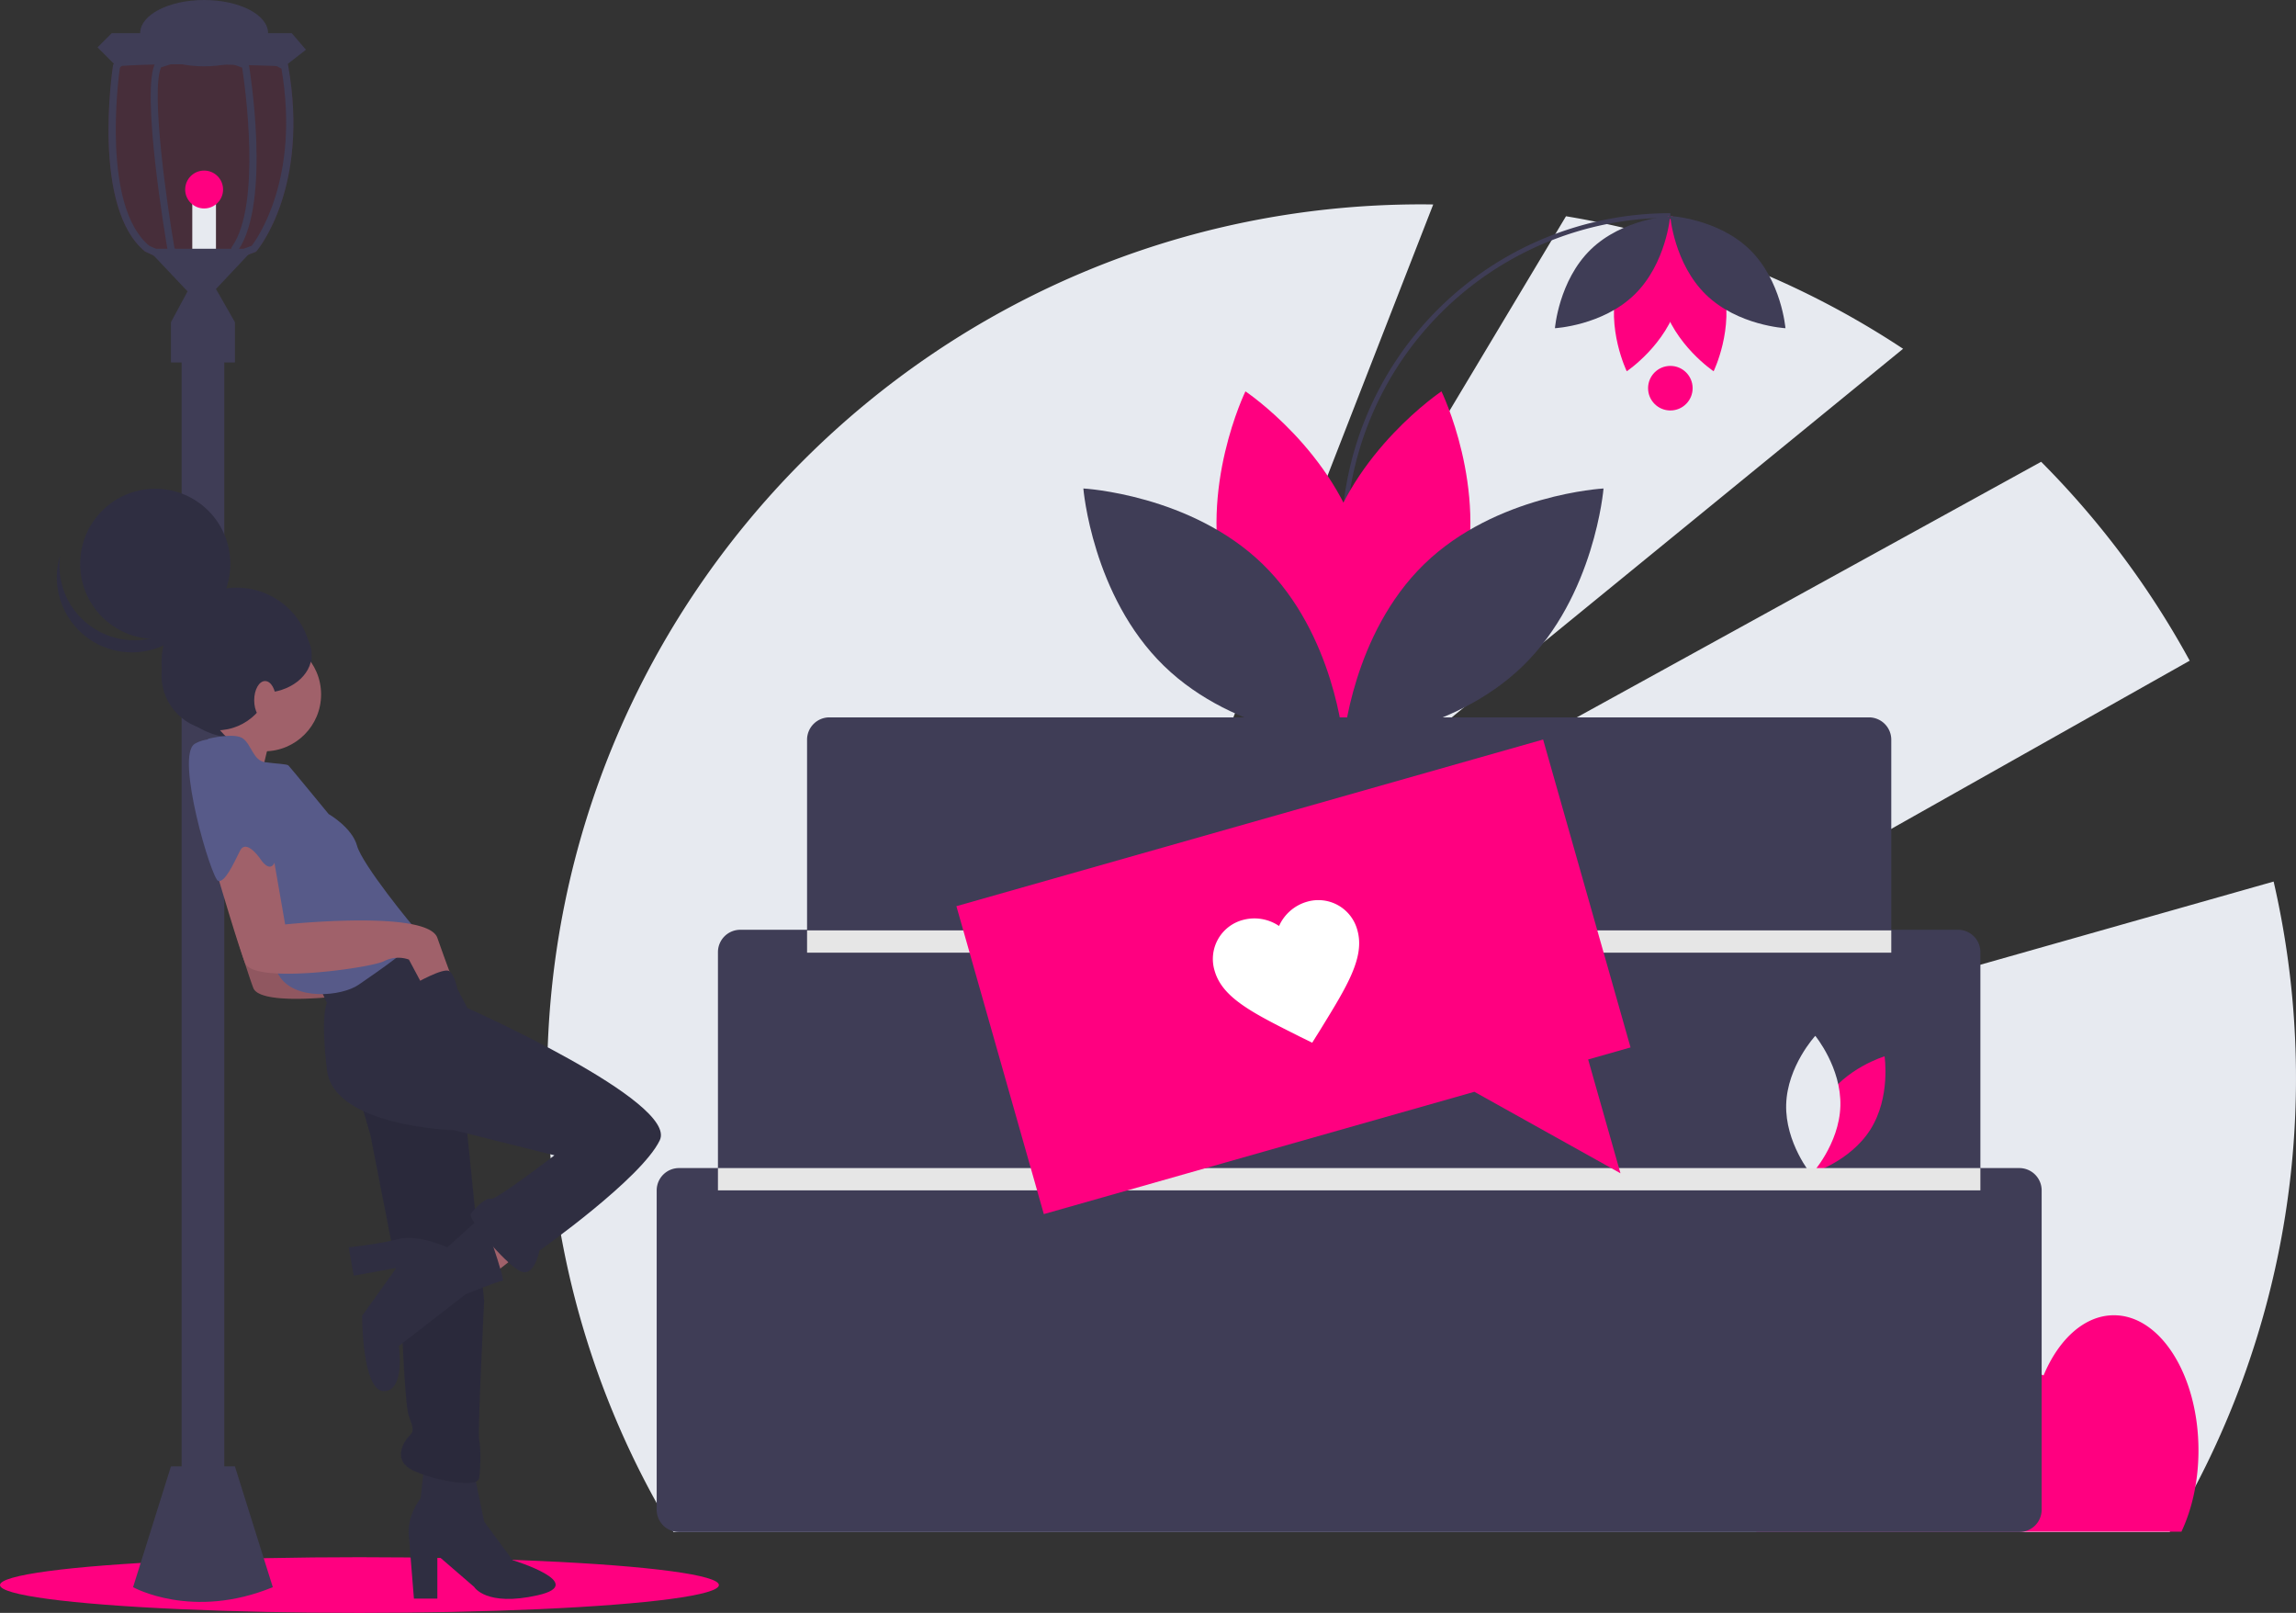 <svg xmlns="http://www.w3.org/2000/svg" id="undraw_review_fkgn" width="990.06" height="695.365" viewBox="0 0 990.06 695.365"><rect x="0" y="0" width="990.06" height="695.365" fill="#333333" stroke="none"/><ellipse id="Ellipse_1" cx="155" cy="12" fill="#ff0080" data-name="Ellipse 1" rx="155" ry="12" transform="translate(0 671.365)"/><path id="Path_2" fill="#ff0080" d="M229.227,130.649l-.133-.735-12.572-6.659h-1.973l-.755-1.446h-25.91l-6.009,1.446H159.746l-5.995,7-.061.429c-.388,2.5-9.059,61.341,13.818,80.062l9.539,4.433h6.169l-1.206-2.408,5.363,2.408h17.363l.308-.463,10.3-3.857.266-.306C216.542,209.444,238.439,182.839,229.227,130.649Z" data-name="Path 2" opacity=".1" transform="translate(-104.969 -102.318)"/><rect id="Rectangle_1" width="10.213" height="26.554" fill="#e7eaf0" data-name="Rectangle 1" transform="translate(82.915 86.813)"/><rect id="Rectangle_2" width="18.384" height="510.662" fill="#3f3d56" data-name="Rectangle 2" transform="translate(78.319 147.581)"/><rect id="Rectangle_3" width="27.576" height="17.362" fill="#3f3d56" data-name="Rectangle 3" transform="translate(73.723 138.9)"/><path id="Path_3" fill="#3f3d56" d="M63.51,107.239l17.362,18.384L73.723,138.9l14.3,3.064L101.3,138.9l-8.171-14.3,16.341-17.363Z" data-name="Path 3"/><path id="Path_4" fill="#3f3d56" d="M155.2,130.915l-8.171-8.171,6.128-6.128h77.621l6.128,7.149-9.192,7.149S178.692,128.872,155.2,130.915Z" data-name="Path 4" transform="translate(-104.969 -102.318)"/><path id="Path_5" fill="#3f3d56" d="M229.227,130.649l-.133-.735-12.572-6.659-5.74-3.044-32.223-2.073-18.067,4.249-.746.868-5.995,7-.061.429c-.388,2.5-9.059,61.341,13.818,80.062l9.539,4.433,8.028,3.728-1.859-3.728-3.054-6.1c-3.2-18.609-10.223-67.5-5.74-77.713l18.527-5.975,16.444,6.108c1.134,7.343,8.467,58.828-4.382,77.181l-.276.4v5.75l10.612-3.973.266-.306C216.542,209.444,238.439,182.839,229.227,130.649ZM213.5,208.27l-5.7,2.145v-.388c14.094-21.029,4.882-77.5,4.484-79.908l-.143-.878-16.117-5.985-2.992-1.113-3.452,1.113L172.3,128.831l-.3.521c-6.567,11.776,4.7,77.661,5.178,80.46l.041.225,1.215,2.431-9.141-4.218c-20.376-16.964-13.39-71.288-12.644-76.671l5.515-6.434,8.027-1.889,8.63-2.032,14.207.919,16.893,1.093.041.02,16.372,8.661c8.109,47.339-10.5,73.332-12.838,76.355Z" data-name="Path 5" transform="translate(-104.969 -102.318)"/><ellipse id="Ellipse_2" cx="27.576" cy="14.299" fill="#3f3d56" data-name="Ellipse 2" rx="27.576" ry="14.299" transform="translate(60.446 0)"/><path id="Path_6" fill="#3f3d56" d="M178.692,734.517,162.351,786.6s25.533,14.3,60.258,0l-16.341-52.088Z" data-name="Path 6" transform="translate(-104.969 -102.318)"/><circle id="Ellipse_3" cx="8.171" cy="8.171" r="8.171" fill="#ff0080" data-name="Ellipse 3" transform="translate(79.851 73.535)"/><path id="Path_7" fill="#ff0080" d="M494.407,485.545c4.316,15.954,19.1,25.834,19.1,25.834s7.785-15.986,3.469-31.939-19.1-25.834-19.1-25.834S490.092,469.592,494.407,485.545Z" data-name="Path 7" transform="translate(-104.969 -102.318)"/><path id="Path_8" fill="#e6e6e6" d="M500.749,482.117c11.842,11.528,13.289,29.25,13.289,29.25s-17.754-.969-29.6-12.5-13.289-29.25-13.289-29.25S488.907,470.588,500.749,482.117Z" data-name="Path 8" transform="translate(-104.969 -102.318)"/><path id="Path_9" fill="#e7eaf0" d="M1085.39,482.384,672.337,599.507l376.854-212.343a378.385,378.385,0,0,0-64.057-85.754L619.5,502.64,925.6,252.693A374.859,374.859,0,0,0,780.244,195.55L610.7,478.623,722.99,190.47c-1.672-.022-3.343-.047-5.021-.047-208.245,0-377.062,168.816-377.062,377.062a375.3,375.3,0,0,0,54.478,195.336H1040.55a378.255,378.255,0,0,0,44.833-280.436Z" data-name="Path 9" transform="translate(-104.969 -102.318)"/><path id="Path_10" fill="#ff0080" d="M1052.97,727.611c0-32.167-16.322-58.243-36.456-58.243-12.655,0-23.8,10.305-30.337,25.946a18.287,18.287,0,0,0-6.967-1.4c-6.094,0-11.729,3.123-16.324,8.408-5.892-19.5-18.387-32.955-32.85-32.955-13.522,0-25.316,11.771-31.61,29.24a19.916,19.916,0,0,0-12.477-4.692c-15.452,0-27.978,20.012-27.978,44.7a65.146,65.146,0,0,0,4.408,24.068h183.24C1050.23,752.926,1052.97,740.781,1052.97,727.611Z" data-name="Path 10" transform="translate(-104.969 -102.318)"/><path id="Path_11" fill="none" stroke="#3f3d56" stroke-miterlimit="10" stroke-width="2" d="M684.346,336.124h0a140.9,140.9,0,0,1,140.9-140.9" data-name="Path 11" transform="translate(-104.969 -102.318)"/><path id="Path_12" fill="#ff0080" d="M735.611,354.565c-11.286,41.72-49.943,67.557-49.943,67.557S665.31,380.32,676.6,338.6s49.943-67.557,49.943-67.557S746.9,312.846,735.611,354.565Z" data-name="Path 12" transform="translate(-104.969 -102.318)"/><path id="Path_13" fill="#ff0080" d="M632.941,354.565c11.286,41.72,49.943,67.557,49.943,67.557s20.359-41.8,9.073-83.522-49.943-67.557-49.943-67.557S621.655,312.846,632.941,354.565Z" data-name="Path 13" transform="translate(-104.969 -102.318)"/><path id="Path_14" fill="#3f3d56" d="M649.525,345.6c30.969,30.147,34.751,76.489,34.751,76.489s-46.427-2.535-77.4-32.682-34.751-76.489-34.751-76.489S618.556,315.452,649.525,345.6Z" data-name="Path 14" transform="translate(-104.969 -102.318)"/><path id="Path_15" fill="#3f3d56" d="M719.027,345.6c-30.969,30.147-34.751,76.489-34.751,76.489s46.427-2.535,77.4-32.682,34.751-76.489,34.751-76.489S750,315.452,719.027,345.6Z" data-name="Path 15" transform="translate(-104.969 -102.318)"/><path id="Path_16" fill="#ff0080" d="M802.422,225.363c5-18.49,22.135-29.942,22.135-29.942s9.023,18.527,4.021,37.017-22.135,29.942-22.135,29.942S797.42,243.853,802.422,225.363Z" data-name="Path 16" transform="translate(-104.969 -102.318)"/><path id="Path_17" fill="#ff0080" d="M847.926,225.363c-5-18.49-22.135-29.942-22.135-29.942s-9.023,18.527-4.021,37.017S843.9,262.38,843.9,262.38,852.928,243.853,847.926,225.363Z" data-name="Path 17" transform="translate(-104.969 -102.318)"/><path id="Path_18" fill="#3f3d56" d="M840.576,229.337c-13.725-13.361-15.4-33.9-15.4-33.9s20.577,1.124,34.3,14.485,15.4,33.9,15.4,33.9S854.3,242.7,840.576,229.337Z" data-name="Path 18" transform="translate(-104.969 -102.318)"/><path id="Path_19" fill="#3f3d56" d="M809.772,229.337c13.725-13.361,15.4-33.9,15.4-33.9s-20.577,1.124-34.3,14.485-15.4,33.9-15.4,33.9S796.047,242.7,809.772,229.337Z" data-name="Path 19" transform="translate(-104.969 -102.318)"/><path id="Path_20" fill="#3f3d56" d="M975.748,605.911H958.936V512.783a9.635,9.635,0,0,0-9.607-9.607h-28.82V421.208A9.635,9.635,0,0,0,910.9,411.6H462.592a9.635,9.635,0,0,0-9.607,9.607v81.968h-28.82a9.635,9.635,0,0,0-9.607,9.607v93.128H397.747a9.635,9.635,0,0,0-9.607,9.607v137.7a9.635,9.635,0,0,0,9.607,9.607h578a9.635,9.635,0,0,0,9.607-9.607v-137.7a9.635,9.635,0,0,0-9.607-9.607Z" data-name="Path 20" transform="translate(-104.969 -102.318)"/><path id="Path_21" fill="#ff0080" d="M891.745,576.8c-8.828,13.972-6.1,31.542-6.1,31.542s17.039-5.083,25.866-19.055,6.1-31.542,6.1-31.542S900.573,562.828,891.745,576.8Z" data-name="Path 21" transform="translate(-104.969 -102.318)"/><path id="Path_22" fill="#e7eaf0" d="M898.56,579.15c-.477,16.52-12.547,29.576-12.547,29.576s-11.3-13.729-10.822-30.25S887.739,548.9,887.739,548.9,899.037,562.629,898.56,579.15Z" data-name="Path 22" transform="translate(-104.969 -102.318)"/><rect id="Rectangle_4" width="544.378" height="9.607" fill="#e6e6e6" data-name="Rectangle 4" transform="translate(309.589 503.594)"/><rect id="Rectangle_5" width="467.525" height="9.607" fill="#e6e6e6" data-name="Rectangle 5" transform="translate(348.016 401.122)"/><circle id="Ellipse_4" cx="9.607" cy="9.607" r="9.607" fill="#ff0080" data-name="Ellipse 4" transform="translate(710.667 157.753)"/><path id="Path_23" fill="#ff0080" d="M412.411,390.687l252.994-71.854,37.7,132.749-18.277,5.191,13.934,49.06-62.994-35.126-185.657,52.73Z" data-name="Path 23"/><path id="Path_24" fill="#fff" d="M670.8,551.867l-5.608-2.759c-19.987-10.052-33.135-16.526-36.477-28.294a17.4,17.4,0,0,1,12.093-21.842,18.93,18.93,0,0,1,15.7,2.57,18.929,18.929,0,0,1,12-10.438,17.4,17.4,0,0,1,21.768,12.225c3.342,11.768-4.441,24.187-16.16,43.244Z" data-name="Path 24" transform="translate(-104.969 -102.318)"/><path id="Path_25" fill="#a0616a" d="M221.795,420.463s-6.491,19.473-2.885,23.8-21.637-12.982-21.637-12.982l13.7-15.867Z" data-name="Path 25" transform="translate(-104.969 -102.318)"/><circle id="Ellipse_5" cx="32.381" cy="32.381" r="32.381" fill="#2f2e41" data-name="Ellipse 5" transform="translate(69.643 253.351)"/><path id="Path_26" fill="#a0616a" d="M227.894,537.4l-16.588,12.982-9.376-15.146,16.588-11.539Z" data-name="Path 26"/><path id="Path_27" fill="#2f2e41" d="M309.423,737.438l4.327,20.915,12.261,16.588s33.176,10.1,10.818,15.146-27.406-3.606-27.406-3.606l-15.867-13.7v18.751h-10.1L281.3,764.844s-1.442-7.933,5.049-16.588l1.442-12.982Z" data-name="Path 27" transform="translate(-104.969 -102.318)"/><path id="Path_28" fill="#a0616a" d="M225.762,478.521l5.77,33.176s61.3-6.491,65.631,5.77,5.77,15.867,5.77,15.867l-12.261,4.327-5.77-10.818a13.7,13.7,0,0,0-10.818.721c-5.77,2.885-56.255,10.1-59.861.721s-13.7-43.994-13.7-43.994l15.146-12.261Z" data-name="Path 28" transform="translate(-104.969 -102.318)"/><path id="Path_29" d="M225.762,478.521l5.77,33.176s61.3-6.491,65.631,5.77,5.77,15.867,5.77,15.867l-12.261,4.327-5.77-10.818a13.7,13.7,0,0,0-10.818.721c-5.77,2.885-56.255,10.1-59.861.721s-13.7-43.994-13.7-43.994l15.146-12.261Z" data-name="Path 29" opacity=".1" transform="translate(-104.969 -102.318)"/><path id="Path_30" fill="#2f2e41" d="M259.659,574.443l5.049,17.309L277.689,658.1s1.442,49.043,3.606,54.813,2.164,6.491,0,8.655-6.491,9.376,0,13.7,29.57,9.376,30.291,4.327.721-12.982,0-16.588,2.164-59.861,2.164-59.861L305.1,577.328l-29.57-13.7Z" data-name="Path 30" transform="translate(-104.969 -102.318)"/><path id="Path_31" d="M259.659,574.443l5.049,17.309L277.689,658.1s1.442,49.043,3.606,54.813,2.164,6.491,0,8.655-6.491,9.376,0,13.7,29.57,9.376,30.291,4.327.721-12.982,0-16.588,2.164-59.861,2.164-59.861L305.1,577.328l-29.57-13.7Z" data-name="Path 31" opacity=".1" transform="translate(-104.969 -102.318)"/><path id="Path_32" fill="#2f2e41" d="M290.672,506.648l15.867,30.291s90.873,40.388,82.94,56.976-51.928,47.6-51.928,47.6-2.164,12.261-8.655,8.655-22.358-22.358-20.915-24.521,6.491-7.212,8.655-6.491,27.406-18.752,27.406-18.752l-43.273-10.818s-51.928-1.442-54.812-25.964,0-28.849,0-28.849l-3.606-7.933,29.57-18.03Z" data-name="Path 32" transform="translate(-104.969 -102.318)"/><path id="Path_33" fill="#2f2e41" d="M313.029,626.37l-15.145,13.7s-12.982-5.77-20.915-3.606-21.637,3.606-21.637,3.606l2.164,12.261,18.4-3.395-14.795,20.7s0,32.455,9.376,32.455,6.491-19.473,6.491-19.473l28.849-22.358s14.424-5.77,15.867-5.77S313.029,626.37,313.029,626.37Z" data-name="Path 33" transform="translate(-104.969 -102.318)"/><circle id="Ellipse_6" cx="24.521" cy="24.521" r="24.521" fill="#a0616a" data-name="Ellipse 6" transform="translate(89.42 274.872)"/><path id="Path_34" fill="#575a89" d="M194.75,420.823s11.54-2.885,15.146,0,4.327,9.376,9.376,10.1,9.376.721,10.1,1.442,17.309,20.915,17.309,20.915,10.1,5.77,12.261,13.7,23.8,34.618,26.685,37.5-18.752,17.309-25.964,22.358-28.128,7.212-34.618-4.327S183.21,435.969,194.75,420.823Z" data-name="Path 34" transform="translate(-104.969 -102.318)"/><path id="Path_35" fill="#a0616a" d="M222.156,467.7l5.77,33.176s61.3-6.491,65.631,5.77,5.77,15.867,5.77,15.867l-12.261,4.327-5.77-10.818a13.7,13.7,0,0,0-10.818.721c-5.77,2.885-56.255,10.1-59.861.721s-13.7-43.994-13.7-43.994l15.146-12.261Z" data-name="Path 35" transform="translate(-104.969 -102.318)"/><path id="Path_36" fill="#575a89" d="M208.374,423.858s17.388,36.633,15.946,46.73-6.491,2.885-6.491,2.885-6.491-10.1-9.376-4.327-6.491,13.7-9.376,12.982-18.752-54.091-10.1-59.14S208.374,423.858,208.374,423.858Z" data-name="Path 36" transform="translate(-104.969 -102.318)"/><circle id="Ellipse_7" cx="32.381" cy="32.381" r="32.381" fill="#2f2e41" data-name="Ellipse 7" transform="translate(34.563 210.715)"/><path id="Path_37" fill="#2f2e41" d="M143.982,372.228a32.383,32.383,0,0,0,50.005-17,32.383,32.383,0,1,1-63.167-13.279,32.371,32.371,0,0,0,13.162,30.282Z" data-name="Path 37" transform="translate(-104.969 -102.318)"/><circle id="Ellipse_8" cx="23.746" cy="23.746" r="23.746" fill="#2f2e41" data-name="Ellipse 8" transform="translate(69.642 267.383)"/><ellipse id="Ellipse_9" cx="21.048" cy="16.461" fill="#2f2e41" data-name="Ellipse 9" rx="21.048" ry="16.461" transform="translate(92.309 265.763)"/><ellipse id="Ellipse_10" cx="4.688" cy="8.294" fill="#a0616a" data-name="Ellipse 10" rx="4.688" ry="8.294" transform="translate(109.614 293.623)"/><path id="Path_38" fill="#2f2e41" d="M283.621,526.527s12.767-7.325,15.138-5.488,3.423,7.584,3.423,7.584l-14.756,5.792-4.327-7.933Z" data-name="Path 38" transform="translate(-104.969 -102.318)"/></svg>